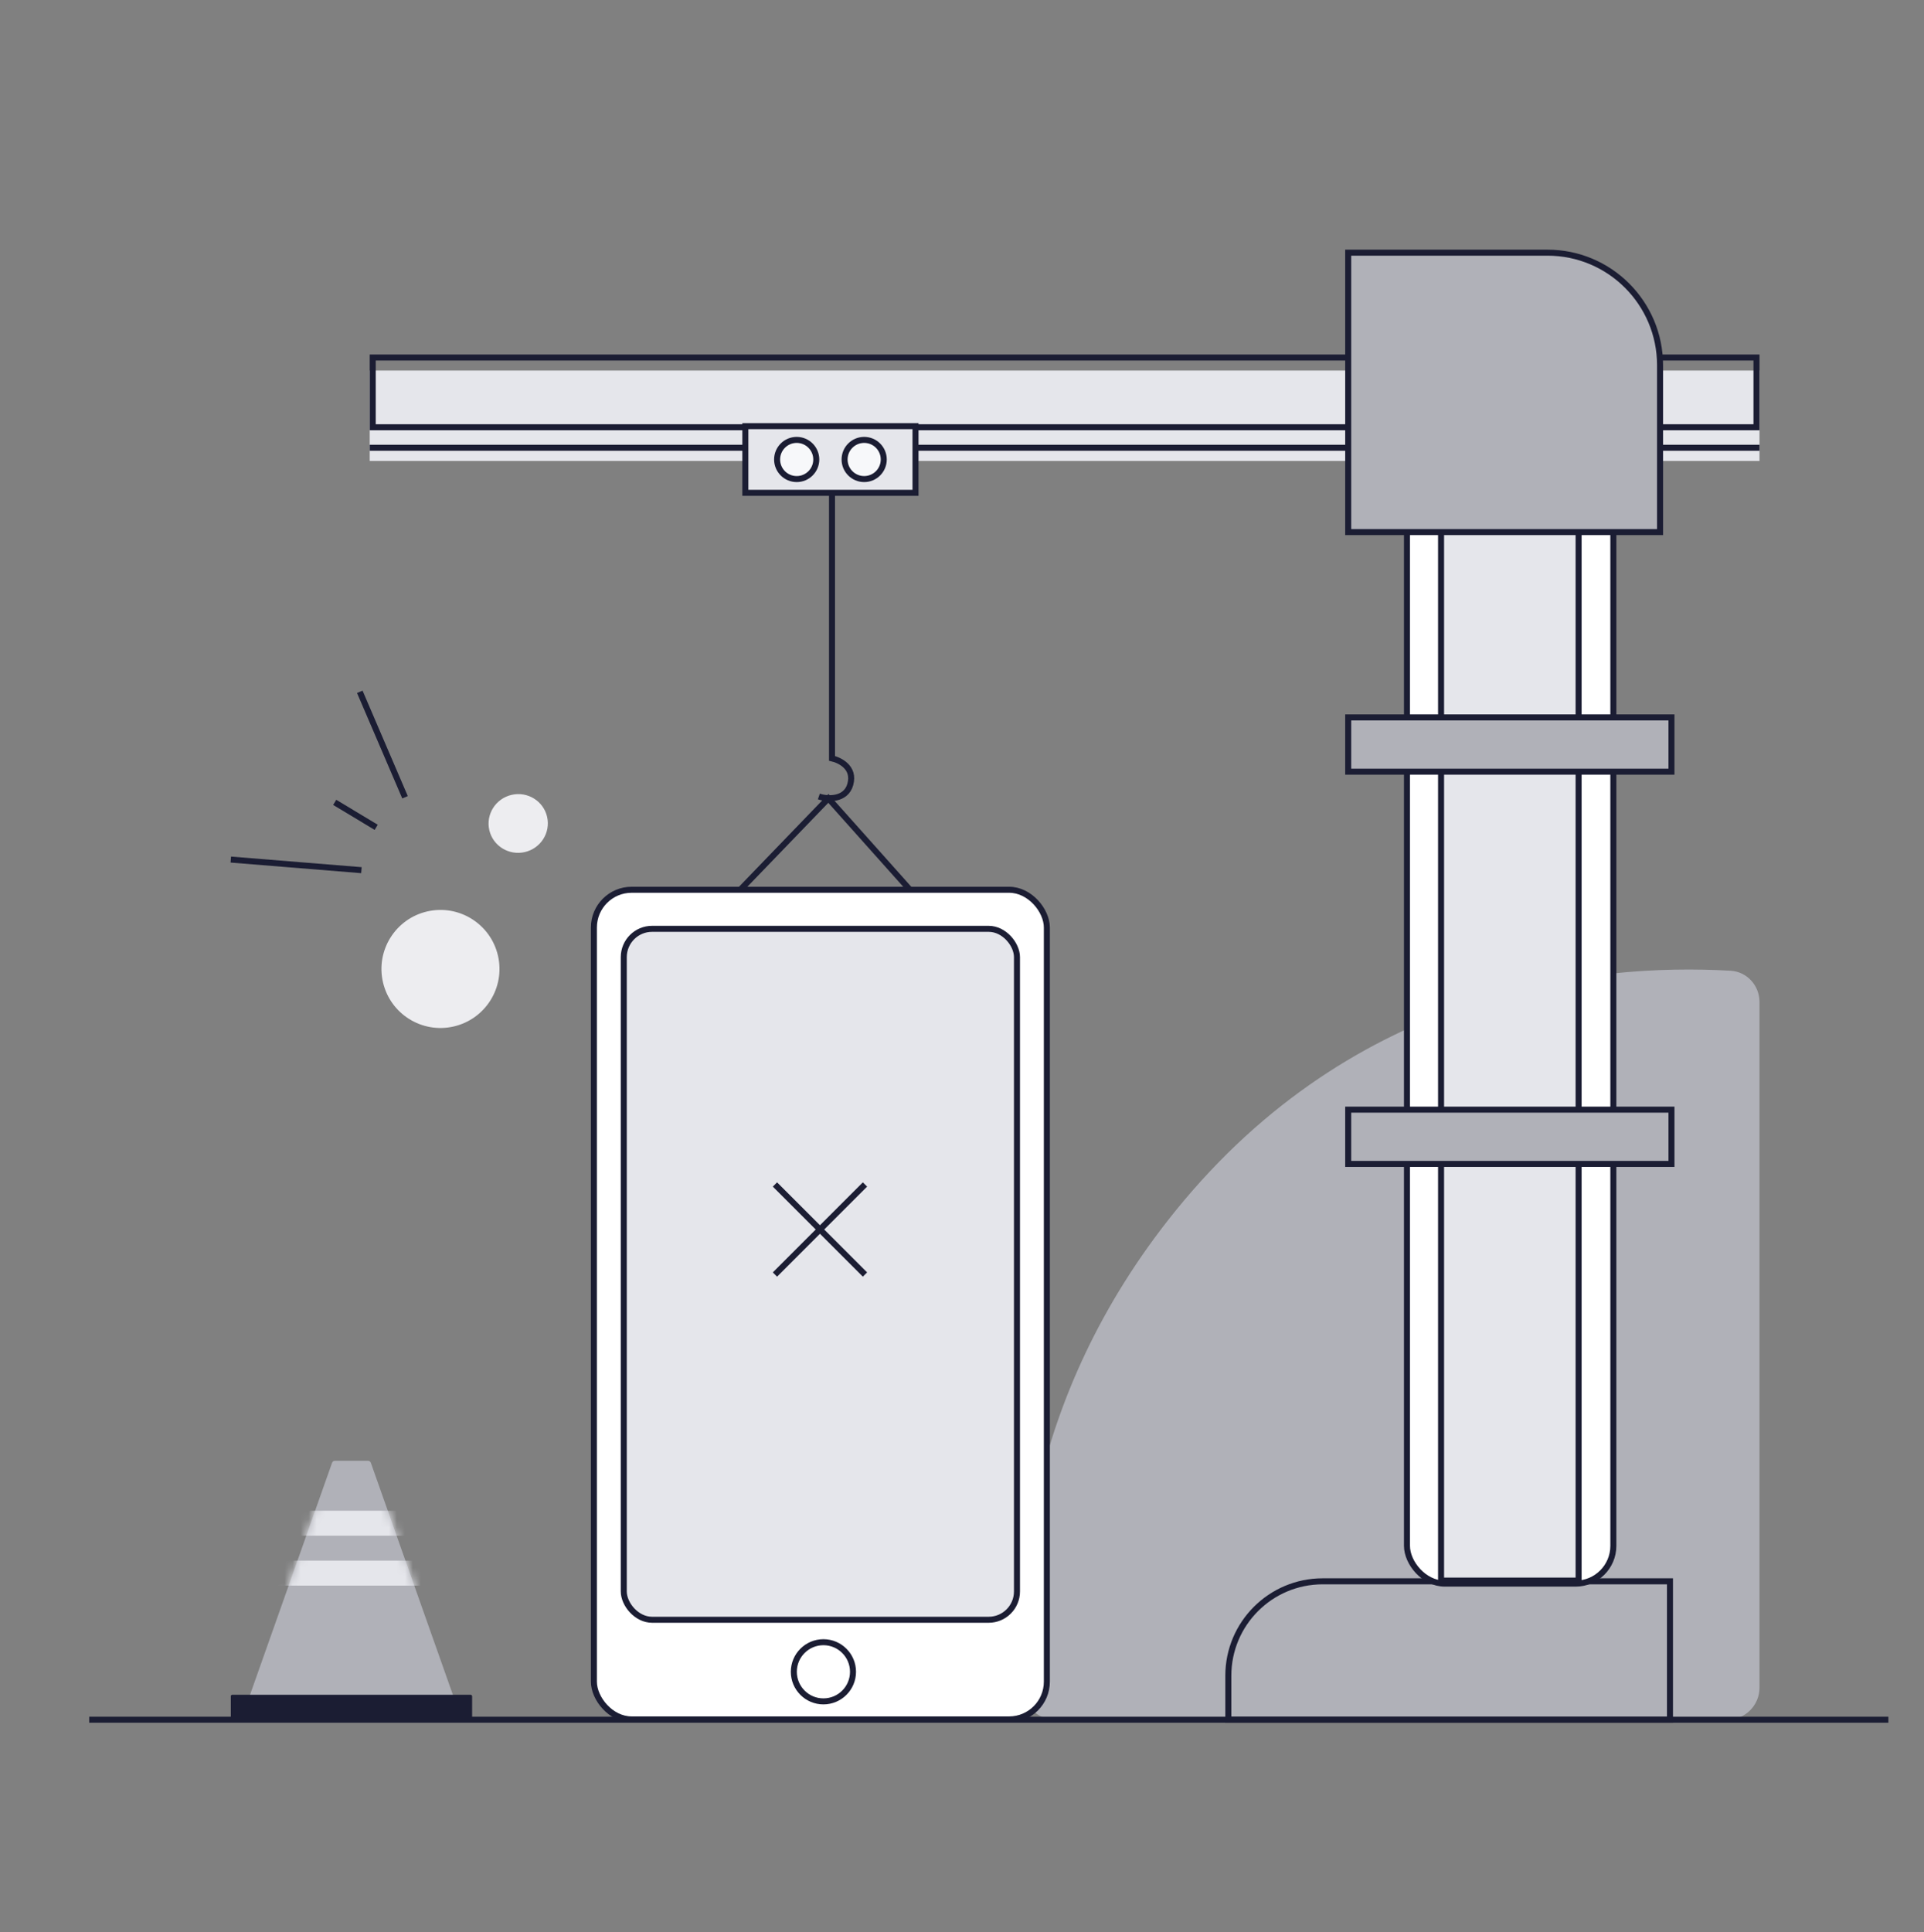 <svg width="240" height="241" viewBox="0 0 240 241" fill="none" xmlns="http://www.w3.org/2000/svg">
<rect x="0" y="0" width="240" height="241" fill="#808080" stroke="none"/>
<path d="M215.481 214.485H131.616C129.663 214.485 127.986 213.08 127.782 211.138C126.558 199.441 127.344 174.807 146.677 150.96C169.033 123.383 198.6 120.067 215.878 121.072C217.929 121.191 219.481 122.921 219.481 124.976V210.485C219.481 212.694 217.69 214.485 215.481 214.485Z" fill="#B0B1B8"/>
<path d="M46.927 103.184L41.752 100.071" stroke="#1B1D33" stroke-width="0.75"/>
<path d="M50.523 99.435L44.881 86.284" stroke="#1B1D33" stroke-width="0.75"/>
<circle cx="54.944" cy="120.849" r="7.361" transform="rotate(-102.967 54.944 120.849)" fill="#EDEDF0"/>
<ellipse cx="64.641" cy="102.704" rx="3.661" ry="3.699" transform="rotate(-102.967 64.641 102.704)" fill="#EDEDF0"/>
<path d="M45.083 108.528L28.791 107.206" stroke="#1B1D33" stroke-width="0.75"/>
<rect x="46.119" y="46.214" width="173.362" height="11.276" fill="#E5E6EB"/>
<path d="M153.222 208.993C153.222 202.492 158.492 197.222 164.993 197.222H208.312V214.485H153.222V208.993Z" fill="#B0B1B8" stroke="#1B1D33" stroke-width="0.75"/>
<path d="M11.127 214.485H235.556" stroke="#1B1D33" stroke-width="0.75"/>
<rect x="175.506" y="61.84" width="25.743" height="135.668" rx="4.708" fill="white" stroke="#1B1D33" stroke-width="0.75"/>
<rect x="179.758" y="62.215" width="17.158" height="134.918" fill="#E5E6EB" stroke="#1B1D33" stroke-width="0.75"/>
<rect x="168.176" y="89.475" width="40.321" height="6.769" fill="#B0B1B8" stroke="#1B1D33" stroke-width="0.75"/>
<rect x="168.176" y="138.395" width="40.321" height="6.769" fill="#B0B1B8" stroke="#1B1D33" stroke-width="0.75"/>
<rect x="46.494" y="44.59" width="172.612" height="8.697" stroke="#1B1D33" stroke-width="0.75"/>
<path d="M46.119 55.844H219.481" stroke="#1B1D33" stroke-width="0.75"/>
<path d="M168.176 31.513H193.034C200.789 31.513 207.075 37.799 207.075 45.554V66.364H168.176V31.513Z" fill="#B0B1B8" stroke="#1B1D33" stroke-width="0.75"/>
<path d="M103.785 58.831V94.586C104.679 94.792 106.673 95.669 106.064 97.844C105.508 99.829 103.17 99.694 102.144 99.337" stroke="#1B1D33" stroke-width="0.75"/>
<path d="M92.333 110.979L103.331 99.576L113.513 110.979" stroke="#1B1D33" stroke-width="0.75"/>
<rect x="74.082" y="110.972" width="56.502" height="103.475" rx="4.708" fill="white" stroke="#1B1D33" stroke-width="0.75"/>
<rect x="77.81" y="115.844" width="49.047" height="86.174" rx="3.531" fill="#E5E6EB" stroke="#1B1D33" stroke-width="0.75"/>
<circle cx="102.713" cy="208.507" r="3.691" fill="white" stroke="#1B1D33" stroke-width="0.75"/>
<path d="M107.898 147.729L96.667 158.96" stroke="#1B1D33" stroke-width="0.75"/>
<path d="M107.898 158.96L96.667 147.729" stroke="#1B1D33" stroke-width="0.75"/>
<path d="M92.975 61.465V53.149H114.201V61.465H92.975Z" fill="#E5E6EB" stroke="#1B1D33" stroke-width="0.75"/>
<circle cx="99.379" cy="57.307" r="2.443" fill="#F7F8FA" stroke="#1B1D33" stroke-width="0.75"/>
<circle cx="107.797" cy="57.307" r="2.443" fill="#F7F8FA" stroke="#1B1D33" stroke-width="0.75"/>
<path fill-rule="evenodd" clip-rule="evenodd" d="M41.423 182.438C41.476 182.289 41.617 182.189 41.776 182.189H45.906C46.064 182.189 46.205 182.289 46.258 182.438L56.816 212.291H30.866L41.423 182.438Z" fill="#B0B1B8"/>
<mask id="mask0_2917_11224" style="mask-type:luminance" maskUnits="userSpaceOnUse" x="30" y="182" width="27" height="31">
<path fill-rule="evenodd" clip-rule="evenodd" d="M41.423 182.438C41.476 182.289 41.617 182.189 41.776 182.189H45.906C46.064 182.189 46.205 182.289 46.258 182.438L56.816 212.291H30.866L41.423 182.438Z" fill="white"/>
</mask>
<g mask="url(#mask0_2917_11224)">
<rect x="33.979" y="188.418" width="20.76" height="3.114" fill="#E5E6EB"/>
<rect x="33.979" y="194.645" width="20.76" height="3.114" fill="#E5E6EB"/>
</g>
<rect x="28.791" y="211.371" width="30.102" height="3.114" rx="0.187" fill="#1B1D33"/>
</svg>
